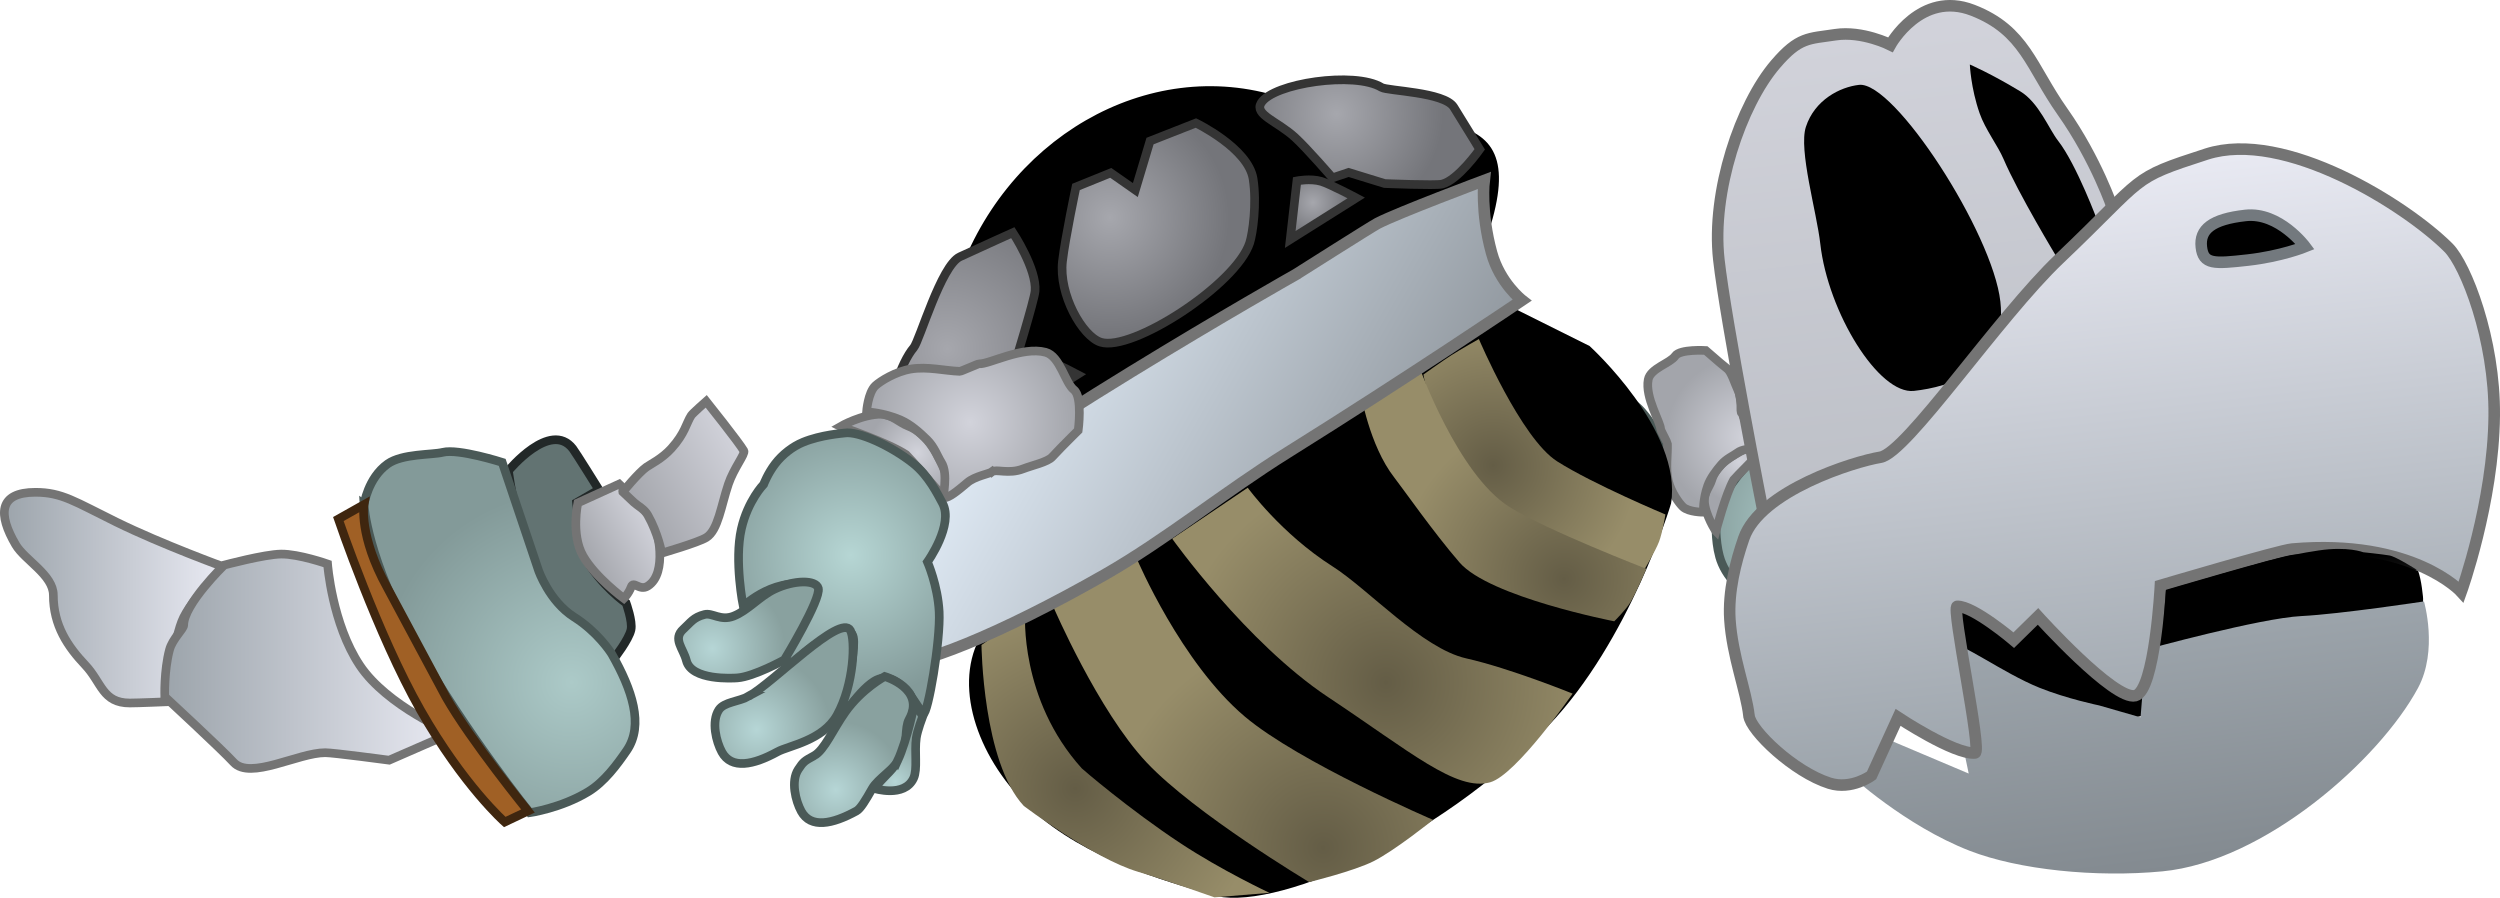 <svg version="1.1" xmlns="http://www.w3.org/2000/svg" xmlns:xlink="http://www.w3.org/1999/xlink" width="216.17" height="77.631" viewBox="0,0,216.17,77.631"><defs><linearGradient x1="151.228" y1="230.363" x2="132.414" y2="230.363" gradientUnits="userSpaceOnUse" id="color-1"><stop offset="0" stop-color="#e9eaf3"/><stop offset="1" stop-color="#9ca4ab"/></linearGradient><linearGradient x1="171.074" y1="235.863" x2="146.283" y2="235.863" gradientUnits="userSpaceOnUse" id="color-2"><stop offset="0" stop-color="#e9eaf3"/><stop offset="1" stop-color="#9ca4ab"/></linearGradient><radialGradient cx="268.792" cy="216.257" r="14.569" gradientUnits="userSpaceOnUse" id="color-3"><stop offset="0" stop-color="#accac8"/><stop offset="1" stop-color="#839a99"/></radialGradient><linearGradient x1="253.622" y1="213.33" x2="257.215" y2="217.661" gradientUnits="userSpaceOnUse" id="color-4"><stop offset="0" stop-color="#d2d3db"/><stop offset="1" stop-color="#a3a5ab"/></linearGradient><linearGradient x1="245.979" y1="207.661" x2="252.43" y2="215.438" gradientUnits="userSpaceOnUse" id="color-5"><stop offset="0" stop-color="#d2d3db"/><stop offset="1" stop-color="#a3a5ab"/></linearGradient><radialGradient cx="289.805" cy="224.25" r="11.158" gradientUnits="userSpaceOnUse" id="color-6"><stop offset="0" stop-color="#b6d6d4"/><stop offset="1" stop-color="#839a99"/></radialGradient><radialGradient cx="302.189" cy="233.104" r="5.681" gradientUnits="userSpaceOnUse" id="color-7"><stop offset="0" stop-color="#b6d6d6"/><stop offset="1" stop-color="#89a19f"/></radialGradient><radialGradient cx="295.586" cy="235.705" r="5.579" gradientUnits="userSpaceOnUse" id="color-8"><stop offset="0" stop-color="#b6d6d6"/><stop offset="1" stop-color="#89a19f"/></radialGradient><radialGradient cx="307.569" cy="227.654" r="5.283" gradientUnits="userSpaceOnUse" id="color-9"><stop offset="0" stop-color="#b6d6d6"/><stop offset="1" stop-color="#89a19f"/></radialGradient><radialGradient cx="307.506" cy="223.041" r="3.247" gradientUnits="userSpaceOnUse" id="color-10"><stop offset="0" stop-color="#b6d6d6"/><stop offset="1" stop-color="#89a19f"/></radialGradient><radialGradient cx="282.417" cy="218.608" r="3.618" gradientUnits="userSpaceOnUse" id="color-11"><stop offset="0" stop-color="#d2d3db"/><stop offset="1" stop-color="#a3a5ab"/></radialGradient><radialGradient cx="283.088" cy="216.459" r="6.999" gradientUnits="userSpaceOnUse" id="color-12"><stop offset="0" stop-color="#d2d3db"/><stop offset="1" stop-color="#a3a5ab"/></radialGradient><radialGradient cx="261.145" cy="218.932" r="12.465" gradientUnits="userSpaceOnUse" id="color-13"><stop offset="0" stop-color="#645d46"/><stop offset="1" stop-color="#978d69"/></radialGradient><radialGradient cx="267.275" cy="228.737" r="14.404" gradientUnits="userSpaceOnUse" id="color-14"><stop offset="0" stop-color="#645d46"/><stop offset="1" stop-color="#978d69"/></radialGradient><radialGradient cx="251.865" cy="237.7" r="18.365" gradientUnits="userSpaceOnUse" id="color-15"><stop offset="0" stop-color="#645d46"/><stop offset="1" stop-color="#978d69"/></radialGradient><radialGradient cx="246.454" cy="251.985" r="18.811" gradientUnits="userSpaceOnUse" id="color-16"><stop offset="0" stop-color="#645d46"/><stop offset="1" stop-color="#978d69"/></radialGradient><radialGradient cx="225.003" cy="246.858" r="16.112" gradientUnits="userSpaceOnUse" id="color-17"><stop offset="0" stop-color="#645d46"/><stop offset="1" stop-color="#978d69"/></radialGradient><linearGradient x1="252.116" y1="225.027" x2="218.491" y2="206.009" gradientUnits="userSpaceOnUse" id="color-18"><stop offset="0" stop-color="#9299a0"/><stop offset="1" stop-color="#e5f0fb"/></linearGradient><radialGradient cx="228.021" cy="197.495" r="10.301" gradientUnits="userSpaceOnUse" id="color-19"><stop offset="0" stop-color="#a6a7ad"/><stop offset="1" stop-color="#74757a"/></radialGradient><radialGradient cx="247.604" cy="188.533" r="9.215" gradientUnits="userSpaceOnUse" id="color-20"><stop offset="0" stop-color="#a6a7ad"/><stop offset="1" stop-color="#74757a"/></radialGradient><radialGradient cx="245.563" cy="196.2" r="2.968" gradientUnits="userSpaceOnUse" id="color-21"><stop offset="0" stop-color="#a6a7ad"/><stop offset="1" stop-color="#74757a"/></radialGradient><radialGradient cx="213.962" cy="208.859" r="13.188" gradientUnits="userSpaceOnUse" id="color-22"><stop offset="0" stop-color="#a6a7ad"/><stop offset="1" stop-color="#74757a"/></radialGradient><radialGradient cx="222.219" cy="210.632" r="2.133" gradientUnits="userSpaceOnUse" id="color-23"><stop offset="0" stop-color="#a6a7ad"/><stop offset="1" stop-color="#74757a"/></radialGradient><radialGradient cx="181.469" cy="237.687" r="16.614" gradientUnits="userSpaceOnUse" id="color-24"><stop offset="0" stop-color="#accac8"/><stop offset="1" stop-color="#839a99"/></radialGradient><linearGradient x1="188.534" y1="223.769" x2="182.655" y2="227.113" gradientUnits="userSpaceOnUse" id="color-25"><stop offset="0" stop-color="#d2d3db"/><stop offset="1" stop-color="#a3a5ab"/></linearGradient><linearGradient x1="196.256" y1="217.485" x2="186.821" y2="222.851" gradientUnits="userSpaceOnUse" id="color-26"><stop offset="0" stop-color="#d2d3db"/><stop offset="1" stop-color="#a3a5ab"/></linearGradient><linearGradient x1="316.16" y1="232.958" x2="318.928" y2="254.037" gradientUnits="userSpaceOnUse" id="color-27"><stop offset="0" stop-color="#9da5ac"/><stop offset="1" stop-color="#838a90"/></linearGradient><linearGradient x1="295.552" y1="179.726" x2="300.189" y2="221.161" gradientUnits="userSpaceOnUse" id="color-28"><stop offset="0" stop-color="#d2d3db"/><stop offset="1" stop-color="#bdc0c7"/></linearGradient><linearGradient x1="311.362" y1="193.119" x2="317.024" y2="243.713" gradientUnits="userSpaceOnUse" id="color-29"><stop offset="0" stop-color="#e9eaf3"/><stop offset="1" stop-color="#9ca4ab"/></linearGradient><linearGradient x1="328.496" y1="226.965" x2="328.766" y2="235.034" gradientUnits="userSpaceOnUse" id="color-30"><stop offset="0" stop-color="#000000"/><stop offset="1" stop-color="#000000" stop-opacity="0"/></linearGradient><radialGradient cx="211.374" cy="217.819" r="4.282" gradientUnits="userSpaceOnUse" id="color-31"><stop offset="0" stop-color="#d2d3db"/><stop offset="1" stop-color="#a3a5ab"/></radialGradient><radialGradient cx="215.919" cy="215.213" r="9.157" gradientUnits="userSpaceOnUse" id="color-32"><stop offset="0" stop-color="#d2d3db"/><stop offset="1" stop-color="#a3a5ab"/></radialGradient><radialGradient cx="205.595" cy="226.698" r="12.543" gradientUnits="userSpaceOnUse" id="color-33"><stop offset="0" stop-color="#b6d6d4"/><stop offset="1" stop-color="#839a99"/></radialGradient><radialGradient cx="197.468" cy="241.758" r="6.386" gradientUnits="userSpaceOnUse" id="color-34"><stop offset="0" stop-color="#b6d6d6"/><stop offset="1" stop-color="#89a19f"/></radialGradient><radialGradient cx="193.636" cy="234.761" r="6.271" gradientUnits="userSpaceOnUse" id="color-35"><stop offset="0" stop-color="#b6d6d6"/><stop offset="1" stop-color="#89a19f"/></radialGradient><radialGradient cx="204.304" cy="246.989" r="5.939" gradientUnits="userSpaceOnUse" id="color-36"><stop offset="0" stop-color="#b6d6d6"/><stop offset="1" stop-color="#89a19f"/></radialGradient><radialGradient cx="209.44" cy="246.268" r="3.65" gradientUnits="userSpaceOnUse" id="color-37"><stop offset="0" stop-color="#b6d6d6"/><stop offset="1" stop-color="#89a19f"/></radialGradient></defs><g transform="translate(-132.039,-178.685)"><g data-paper-data="{&quot;isPaintingLayer&quot;:true}" fill-rule="nonzero" stroke-linecap="butt" stroke-linejoin="miter" stroke-miterlimit="10" stroke-dasharray="" stroke-dashoffset="0" style="mix-blend-mode: normal"><g data-paper-data="{&quot;index&quot;:null}" stroke="#747474" stroke-width="0.75"><path d="M136.652,230.144c0,-1.74 -2.477,-3.027 -3.256,-4.355c-1.527,-2.604 -1.497,-4.535 1.701,-4.535c2.298,0 3.408,0.808 6.998,2.571c3.956,1.944 9.401,3.919 9.401,3.919c0,0 -2.998,2.752 -3.743,4.691c-0.837,2.177 -1.306,6.932 -1.306,6.932c0,0 -2.492,0.105 -3.188,0.105c-2.361,0 -2.42,-1.768 -3.851,-3.282c-1.497,-1.584 -2.757,-3.412 -2.757,-6.045z" fill="url(#color-1)"/><path d="M147.924,232.739c0,-1.804 3.5,-5.192 3.5,-5.192c0,0 3.489,-0.936 4.92,-0.952c1.54,-0.017 4.018,0.855 4.018,0.855c0,0 0.389,5.184 2.794,8.779c2.356,3.522 7.918,5.836 7.918,5.836l-5.387,2.352c0,0 -4.824,-0.647 -5.52,-0.647c-2.361,0 -6.501,2.399 -7.932,0.828c-0.966,-1.06 -5.948,-5.673 -5.948,-5.673c0,0 -0.077,-2.234 0.408,-4.05c0.256,-0.959 1.229,-1.802 1.229,-2.137z" fill="url(#color-2)"/></g><g data-paper-data="{&quot;index&quot;:null}" stroke-width="0.75"><path d="M250.963,224.915c0,0 -4.307,-2.141 -2.295,-4.29c0.275,-0.294 2.9,-2.631 2.9,-2.631l1.2,1.419c0,0 3.645,-1.171 4.072,-1.526c2.053,-1.703 3.147,-3.851 3.147,-3.851c0,0 1.339,-0.808 1.999,-0.821c0.771,-0.014 2.344,0.739 2.344,0.739c0,0 -0.889,3.506 -4.139,6.203c-2.825,2.344 -9.226,4.756 -9.226,4.756z" fill="#627372" stroke="#222828"/><path d="M255.442,234.703c0,0 -2.004,0.115 -3.281,-1.13c-0.933,-0.909 -1.168,-3.102 -1.487,-3.833c-0.47,-1.078 0.056,-4.456 0.056,-4.456l7.543,-4.196c0,0 2.157,-1.22 3.028,-3.254c0.811,-1.892 2.143,-3.146 2.314,-3.288c2.351,-1.95 4.834,-3.358 6.908,-2.459c1.138,0.494 2.573,1.17 3.479,2.198c1.538,1.745 2.223,3.946 2.223,3.946c0,0 -5.127,5.797 -10.959,10.634c-5.831,4.838 -9.825,5.836 -9.825,5.836z" fill="url(#color-3)" stroke="#4a5957"/><path d="M255.434,234.706c0,0 2.352,-0.054 5.823,-2.866c0.073,-0.06 7.345,-5.8 7.414,-5.857c2.926,-2.427 7.452,-7.596 7.452,-7.596l1.079,1.528c0,0 -2.204,3.516 -7.273,7.721c-5.069,4.205 -13.135,8.724 -13.135,8.724z" fill="#a06025" stroke="#3f260f"/><path d="M250.932,216.621c0,0 1.916,-2.649 2.636,-3.246c0.611,-0.507 4.045,-2.162 5.222,-0.887c0.471,0.51 -0.335,1.175 0.188,1.222c0.558,0.051 0.977,0.327 0.977,0.327c0,0 -1.44,2.546 -3.048,3.88c-1.608,1.334 -4.163,1.426 -4.163,1.426z" fill="url(#color-4)" stroke="#747474"/><path d="M250.789,216.799c0,0 -1.834,-0.844 -2.437,-1.407c-0.284,-0.265 -0.87,-1.122 -1.887,-1.672c-1.49,-0.806 -2.391,-0.649 -3.153,-0.897c-0.202,-0.065 -1.393,-0.932 -1.393,-0.932c0,0 3.524,-3.786 4.243,-4.383c0.259,-0.215 1.667,0.441 3.145,0.516c2.015,0.102 4.278,-0.234 5.033,0.594c0.524,0.574 1.747,3.411 1.747,3.411c0,0 -1.762,0.766 -3.37,2.1c-0.536,0.445 -0.77,1.081 -1.056,1.476c-0.571,0.791 -0.872,1.193 -0.872,1.193z" fill="url(#color-5)" stroke="#747474"/></g><g data-paper-data="{&quot;index&quot;:null}" stroke-width="0.75"><path d="M280.72,226.797c-0.395,-1.447 -0.297,-3.146 -0.301,-3.255c-0.04,-1.074 1.425,-3.426 2.968,-4.938c1.09,-1.069 2.631,-1.587 3.317,-1.858c1.755,-0.693 4.35,1.71 4.35,1.71c0,0 1.898,-0.56 3.916,-0.413c2.202,0.161 7.738,1.853 7.645,2.198c-0.056,0.207 -3.925,1.352 -2.966,3.432c0.681,1.478 3.079,3.313 3.079,3.313c0,0 -6.794,-2.959 -7.007,-1.938c-0.47,2.253 2.132,5.04 2.132,5.04l-1.008,0.084c0,0 -4.605,-3.561 -4.914,-2.974c-1.475,2.8 0.736,5.745 0.736,5.745c0,0 -3.56,0.258 -5.926,-0.604c-2.1,-0.766 -3.185,-2.13 -3.185,-2.13c0,0 -0.794,-0.426 -1.451,-1.075c-0.647,-0.639 -1.154,-1.495 -1.383,-2.335z" fill="url(#color-6)" stroke="#4a5957"/><path d="M299.585,233.4c-0.785,-1.986 -5.472,-7.839 -4.049,-8.401c0.781,-0.309 4.156,0.23 6.346,1.839c1.799,1.322 1.859,3.996 2.213,4.892c0.785,1.986 0.91,3.686 -0.513,4.248c-0.85,0.336 -2.434,0.522 -3.254,-0.179c-0.552,-0.472 -0.427,-1.6 -0.743,-2.4z" fill="url(#color-7)" stroke="#4a5957"/><path d="M292.915,235.967c-0.073,-0.608 0.664,-1.157 0.406,-2.188c-0.287,-1.144 -1.26,-2.182 -1.653,-3.36c-0.546,-1.636 -0.324,-3.3 0.347,-3.381c0.872,-0.105 5.13,3.279 5.13,3.279c0,0 0.987,2.481 0.925,3.753c-0.017,0.358 -0.227,3.542 -1.816,3.733c-0.95,0.114 -1.782,0.859 -2.425,-0.069c-0.433,-0.625 -0.807,-0.874 -0.914,-1.767z" fill="url(#color-8)" stroke="#4a5957"/><path d="M304.749,228.972c-0.334,-0.845 -1.819,-1.683 -3.039,-2.802c-1.622,-1.488 -2.328,-3.35 -2.328,-3.35c0,0 1.337,-3.043 3.509,-1.448c0.622,0.457 1.828,0.302 2.822,0.993c0.816,0.567 1.409,1.971 2.094,2.483c0.876,0.653 1.441,1.105 1.569,1.429c0.778,1.97 0.902,3.655 -0.509,4.213c-0.843,0.333 -2.414,0.518 -3.227,-0.178c-0.547,-0.468 -0.579,-0.548 -0.892,-1.341z" fill="url(#color-9)" stroke="#4a5957"/><path d="M305.907,222.631c-1.422,-0.889 -4.219,-1.853 -4.219,-1.853l1.098,-0.475c0,0 1.04,0.552 1.586,0.7c1.066,0.289 2.41,0.195 3.057,0.6c1.422,0.889 0.395,3.112 0.395,3.112c0,0 -0.382,-0.413 -0.921,-1.09c-0.241,-0.302 -0.557,-0.719 -0.996,-0.994z" fill="url(#color-10)" stroke="#4a5957"/><path d="M280.407,224.615c0,0 -0.919,-1.348 -1.005,-2.653c-0.04,-0.604 0.497,-1.26 0.638,-1.738c0.446,-1.511 2.028,-2.219 2.8,-2.684c0.656,-0.396 1.615,0.063 1.615,0.063c0,0 -2.454,2.476 -2.496,2.549c-0.704,1.22 -1.551,4.464 -1.551,4.464z" data-paper-data="{&quot;index&quot;:null}" fill="url(#color-11)" stroke="#747474"/><path d="M282.658,214.45c0.154,0.175 0.37,1.101 0.823,1.562c0.612,0.624 1.107,1.156 1.111,1.456c0.002,0.155 -1.564,-0.196 -2.316,0.361c-0.376,0.278 -0.966,0.518 -1.401,1.029c-0.469,0.55 -0.941,1.175 -1.174,1.828c-0.417,1.166 -0.378,2.288 -0.378,2.288c0,0 -1.278,-0 -1.764,-0.461c-0.324,-0.307 -1.022,-1.254 -1.261,-2.252c-0.256,-1.07 -0.043,-2.215 -0.079,-3.219c-0.003,-0.083 -0.59,-1.16 -0.589,-1.235c0.011,-0.608 -1.368,-2.75 -1.072,-4.3c0.187,-0.976 1.901,-1.409 2.333,-2.044c0.415,-0.611 2.641,-0.472 2.641,-0.472c0,0 0.642,0.564 1.203,1.038c0.262,0.222 0.505,0.424 0.657,0.54c0.362,0.277 0.656,1.285 0.929,1.865c0.433,0.917 0.114,1.765 0.336,2.017z" data-paper-data="{&quot;index&quot;:null}" fill="url(#color-12)" stroke="#747474"/></g><g data-paper-data="{&quot;index&quot;:null}"><path d="M242.717,187.336c11.348,3.649 21.833,-1.204 17.804,11.327c-4.029,12.531 -37.492,32.763 -48.84,29.114c-11.348,-3.649 -0.836,-11.828 3.193,-24.359c4.029,-12.531 16.495,-19.731 27.843,-16.082z" fill="#000000" stroke="#000000" stroke-width="0.5"/><path d="M257.837,208.83l5.128,-3.476l6.519,3.249c0,0 8.065,7.312 7.046,13.623c-0.019,0.116 -3.593,11.903 -10.597,19.201c-9.63,10.035 -24.042,16.274 -29.173,14.624c-2.632,-0.846 -9.714,-2.578 -14.623,-6.588c-4.811,-3.93 -7.495,-10.101 -5.799,-14.696c2.402,-6.507 25.356,-15.996 25.356,-15.996z" fill="#000000" stroke="none" stroke-width="0"/><path d="M261.769,222.701c-1.952,-2.085 -4.16,-5.348 -5.396,-7.898c-1.021,-2.105 -1.252,-3.734 -1.252,-3.734c0,0 1.619,-1.16 2.399,-1.659c0.816,-0.522 2.395,-1.41 2.395,-1.41c0,0 3.648,8.596 6.766,10.577c3.119,1.981 9.364,4.594 9.364,4.594c0,0 -0.259,1.592 -0.554,2.356c-0.322,0.837 -1.303,2.468 -1.303,2.468c0,0 -8.858,-1.486 -12.42,-5.292z" fill="url(#color-13)" stroke="none" stroke-width="NaN"/><path d="M271.62,232.407c0,0 -10.793,-2.093 -13.381,-5.089c-2.279,-2.639 -4.862,-6.347 -5.641,-7.346c-2.173,-2.786 -2.901,-7.32 -2.901,-7.32l5.088,-2.183c0,0 3.301,9.212 7.739,12.031c3.119,1.981 11.872,5.37 11.872,5.37c0,0 -0.891,2.094 -1.391,2.913c-0.404,0.66 -1.385,1.625 -1.385,1.625z" fill="url(#color-14)" stroke="none" stroke-width="NaN"/><path d="M246.879,238.965c-7.085,-4.706 -13.483,-13.699 -13.483,-13.699l6.532,-4.409c0,0 2.887,3.978 7.325,6.797c3.119,1.981 7.745,7.098 11.564,7.959c3.819,0.861 9.2,3.048 9.2,3.048c0,0 -4.857,7.025 -7.119,7.665c-2.926,0.828 -6.934,-2.657 -14.019,-7.362z" fill="url(#color-15)" stroke="none" stroke-width="NaN"/><path d="M245.244,254.959c0,0 -9.898,-5.916 -14.076,-10.363c-4.178,-4.447 -8.036,-13.41 -8.036,-13.41l7.245,-4.1c0,0 3.783,8.9 9.292,13.554c4.688,3.96 16.283,8.937 16.283,8.937c0,0 -3.307,2.654 -5.145,3.577c-1.725,0.867 -5.564,1.804 -5.564,1.804z" fill="url(#color-16)" stroke="none" stroke-width="NaN"/><path d="M230.416,254.058c-3.84,-1.144 -9.845,-5.679 -9.845,-5.679c-3.562,-3.806 -3.665,-13.921 -3.665,-13.921l3.775,-2.713c0,0 -0.516,7.379 4.9,13.381c0.072,0.08 4.108,3.549 8.497,6.45c3.608,2.385 7.729,4.31 7.729,4.31l-4.756,0.391c0,0 -4.193,-1.492 -6.636,-2.219z" fill="url(#color-17)" stroke="none" stroke-width="NaN"/><path d="M244.102,202.415c0,0 6.608,-4.187 7.046,-4.412c1.885,-0.968 9.222,-3.712 9.222,-3.712c0,0 -0.329,2.69 0.639,6.244c0.713,2.619 2.634,4.113 2.634,4.113c0,0 -9.832,6.647 -20.28,13.17c-5.379,3.358 -10.574,7.572 -15.787,10.55c-9.011,5.147 -16.663,8.245 -18.581,7.628c-1.748,-0.562 -6.455,-5.555 -1.187,-10.064c10.347,-8.857 36.294,-23.516 36.294,-23.516z" fill="url(#color-18)" stroke="#747474" stroke-width="1"/><path d="M228.084,193.633l2.126,1.486l1.27,-4.237l3.967,-1.559c0,0 4.535,2.19 4.945,4.826c0.333,2.139 -0.033,4.722 -0.294,5.531c-1.161,3.61 -10.202,9.456 -12.89,8.591c-1.579,-0.508 -3.636,-4.125 -3.297,-7.009c0.238,-2.026 1.167,-6.412 1.167,-6.412z" fill="url(#color-19)" stroke="#343434" stroke-width="0.75"/><path d="M247.257,194.062c0,0 -2.174,-2.516 -3.243,-3.498c-1.522,-1.397 -3.543,-1.967 -2.928,-2.974c1.048,-1.714 8.108,-2.755 10.41,-1.348c0.516,0.315 5.432,0.393 6.245,1.701c1.002,1.611 2.249,3.656 2.249,3.656c0,0 -1.892,2.689 -3.264,3.006c-0.569,0.132 -4.954,-0.05 -4.954,-0.05l-3.119,-0.96z" data-paper-data="{&quot;index&quot;:null}" fill="url(#color-20)" stroke="#343434" stroke-width="0.75"/><path d="M243.603,199.392l0.579,-5.066c0,0 1.158,-0.231 2.091,0.038c0.722,0.208 3.038,1.436 3.038,1.436z" fill="url(#color-21)" stroke="#343434" stroke-width="0.75"/><path d="M217.576,216.267c0,0 -3.372,2.262 -4.767,3.438c-1.986,1.673 -3.3,4.211 -4.115,3.149c-1.388,-1.807 0.079,-11.412 2.355,-14.115c0.51,-0.606 2.358,-7.097 3.996,-7.854c2.019,-0.933 4.573,-2.083 4.573,-2.083c0,0 2.088,3.164 1.921,5.059c-0.069,0.786 -1.832,6.548 -1.832,6.548l-2.11,3.895z" data-paper-data="{&quot;index&quot;:null}" fill="url(#color-22)" stroke="#343434" stroke-width="0.75"/><path d="M221.101,213.652l0.416,-3.641c0,0 0.832,-0.166 1.503,0.027c0.519,0.149 2.183,1.032 2.183,1.032z" fill="url(#color-23)" stroke="#343434" stroke-width="0.75"/></g><g data-paper-data="{&quot;index&quot;:null}" stroke-width="0.75"><path d="M179.126,230.199c-2.244,-3.946 -3.126,-10.811 -3.126,-10.811c0,0 3.63,-4.417 5.567,-1.908c0.265,0.343 2.259,3.551 2.259,3.551l-1.932,1.12c0,0 0.398,4.167 0.693,4.685c1.417,2.492 3.59,3.992 3.59,3.992c0,0 0.578,1.584 0.422,2.31c-0.182,0.848 -1.45,2.471 -1.45,2.471c0,0 -3.78,-1.464 -6.024,-5.41z" fill="#627372" stroke="#222828"/><path d="M163.515,222.328c0,0 0.32,-2.302 2.047,-3.531c1.262,-0.898 3.848,-0.77 4.765,-1.001c1.352,-0.34 5.136,0.868 5.136,0.868l3.142,9.343c0,0 0.922,2.675 3.075,4.034c2.003,1.264 3.15,3.007 3.276,3.228c1.722,3.028 2.787,6.108 1.279,8.307c-0.828,1.207 -1.934,2.717 -3.327,3.563c-2.364,1.435 -5.063,1.818 -5.063,1.818c0,0 -5.539,-6.882 -9.81,-14.393c-4.271,-7.511 -4.521,-12.237 -4.521,-12.237z" fill="url(#color-24)" stroke="#4a5957"/><path d="M163.513,222.318c0,0 -0.469,2.687 1.995,7.145c0.052,0.094 5.041,9.407 5.091,9.496c2.143,3.768 7.092,9.853 7.092,9.853l-2.009,0.952c0,0 -3.565,-3.144 -7.277,-9.672c-3.713,-6.528 -7.11,-16.526 -7.11,-16.526z" fill="#a06025" stroke="#3f260f"/><path d="M185.572,220.543c0,0 2.454,2.332 2.927,3.164c0.402,0.707 1.314,4.544 -0.45,5.655c-0.706,0.445 -1.231,-0.486 -1.43,0.064c-0.212,0.588 -0.639,1.003 -0.639,1.003c0,0 -2.47,-1.814 -3.527,-3.673c-1.057,-1.859 -0.451,-4.587 -0.451,-4.587z" fill="url(#color-25)" stroke="#747474"/><path d="M185.895,221.221c0,0 1.321,-1.634 2.039,-2.148c0.338,-0.242 1.345,-0.718 2.159,-1.617c1.192,-1.318 1.272,-2.165 1.718,-2.852c0.118,-0.182 1.293,-1.217 1.293,-1.217c0,0 2.849,3.567 3.255,4.282c0.146,0.257 -0.876,1.51 -1.337,2.875c-0.629,1.86 -0.887,3.985 -1.908,4.619c-0.709,0.44 -3.855,1.35 -3.855,1.35c0,0 -0.302,-1.694 -1.21,-3.291c-0.303,-0.532 -0.875,-0.8 -1.194,-1.096c-0.638,-0.592 -0.96,-0.903 -0.96,-0.903z" fill="url(#color-26)" stroke="#747474"/></g><path d="M296.931,235.24c-0.454,-4.057 9.165,-8.463 21.486,-9.842c6.641,-0.743 14.713,-1.643 18.969,-0.584c3.64,0.906 3.951,3.563 4.16,5.433c0.454,4.057 -9.165,8.463 -21.486,9.842c-6.591,0.738 -12.98,4.631 -17.231,3.592c-3.695,-0.904 -5.688,-6.554 -5.899,-8.44z" data-paper-data="{&quot;index&quot;:null}" fill="#000000" stroke="none" stroke-width="0"/><path d="M295.109,242.543l7.16,3.029c0,0 -2.294,-10.551 -1.461,-11.122c0.607,-0.416 4.39,2.419 7.581,3.704c2.372,0.955 5.154,1.526 5.154,1.526l3.585,1.032l0.472,-5.862c0,0 9.867,-2.717 13.432,-2.895c3.38,-0.169 10.603,-1.267 10.603,-1.267c0,0 1.239,4.229 -0.517,7.487c-3.365,6.246 -13.291,15.014 -22.104,15.855c-5.772,0.55 -12.43,-0.139 -16.661,-1.78c-5.598,-2.17 -10.402,-6.613 -10.402,-6.613z" data-paper-data="{&quot;index&quot;:null}" fill="url(#color-27)" stroke="none" stroke-width="0"/><path d="M280.663,201.132c-0.658,-5.883 1.898,-13.39 4.91,-16.902c2.027,-2.363 2.846,-2.192 5.171,-2.544c2.325,-0.352 4.756,0.871 4.756,0.871c0,0 2.615,-4.734 7.118,-2.985c4.503,1.749 5.018,4.878 7.762,8.766c2.934,4.157 4.363,8.428 4.363,8.428c0,0 -5.411,5.651 -8.602,9.603c-1.628,2.016 -9.733,12.557 -11.891,12.799c-2.93,0.328 -9.764,3.75 -9.764,3.75c0,0 -3.227,-16.461 -3.823,-21.787z" data-paper-data="{&quot;index&quot;:null}" fill="url(#color-28)" stroke="#747474" stroke-width="1"/><path d="M313.473,197.963l-3.595,2.95c0,0 -3.302,-5.451 -4.608,-8.502c-0.48,-1.123 -1.568,-2.537 -2.054,-3.923c-0.769,-2.193 -0.849,-4.225 -0.849,-4.225c0,0 1.81,0.776 4.356,2.318c1.616,0.978 2.482,3.262 3.262,4.259c1.629,2.078 3.486,7.124 3.486,7.124z" data-paper-data="{&quot;index&quot;:null}" fill="#000000" stroke="none" stroke-width="0"/><path d="M289.435,199.758c-0.306,-2.733 -1.893,-8.111 -1.244,-10.104c0.761,-2.334 2.955,-3.447 4.596,-3.631c3.042,-0.34 11.556,12.806 12.22,18.74c0.664,5.935 -4.426,7.382 -7.468,7.722c-3.042,0.341 -7.44,-6.793 -8.104,-12.728z" data-paper-data="{&quot;index&quot;:null}" fill="#000000" stroke="none" stroke-width="0"/><path d="M283.27,240.577c-0.242,-2.167 -1.444,-5.14 -1.651,-8.332c-0.154,-2.377 0.482,-4.942 1.205,-7.023c1.424,-4.096 9.529,-6.628 11.808,-6.999c2.278,-0.371 10.181,-12.125 15.471,-17.155c7.633,-7.259 6.004,-6.884 12.728,-9.059c6.749,-2.183 17.264,4.437 20.926,8.098c1.488,1.488 4.014,7.91 3.952,14.502c-0.071,7.54 -2.853,15.257 -2.853,15.257c0,0 -4.172,-4.612 -14.63,-3.702c-1.106,0.096 -11.38,3.143 -11.38,3.143c0,0 -0.47,9.1 -2.166,9.53c-1.823,0.461 -8.419,-6.851 -8.419,-6.851l-2.094,2.053c0,0 -3.49,-2.965 -4.894,-2.924c-0.541,0.016 2.191,12.626 1.542,12.679c-1.792,0.146 -6.654,-3.076 -6.654,-3.076l-2.294,5.018c0,0 -1.721,1.278 -3.636,0.673c-3.084,-0.974 -6.816,-4.546 -6.959,-5.83z" data-paper-data="{&quot;index&quot;:null}" fill="url(#color-29)" stroke="#747474" stroke-width="1"/><path d="M326.203,197.312c2.913,-0.326 5.157,2.7 5.157,2.7c0,0 -2.055,0.837 -4.967,1.163c-2.913,0.326 -3.84,0.394 -4.01,-1.129c-0.17,-1.523 0.908,-2.408 3.821,-2.734z" data-paper-data="{&quot;index&quot;:null}" fill="#000000" stroke="#73797e" stroke-width="1"/><path d="M319.314,229.726c0,0 4.034,-1.193 8.61,-2.477c1.619,-0.454 3.215,-0.761 4.601,-0.967c2.531,-0.377 3.856,0.154 3.856,0.154c0,0 1.605,0.167 2.267,0.279c0.582,0.099 2.359,1.236 2.359,1.236c0,0 -9.745,1.91 -12.402,2.655c-2.267,0.636 -9.609,3.259 -9.609,3.259z" data-paper-data="{&quot;index&quot;:null}" fill="url(#color-30)" stroke="none" stroke-width="0"/><g data-paper-data="{&quot;index&quot;:null}" stroke-width="0.75"><path d="M204.714,215.563c0,0 1.853,-1.076 3.571,-1.065c0.795,0.005 1.604,0.77 2.217,1c1.938,0.727 2.714,2.868 3.252,3.923c0.456,0.897 -0.235,2.111 -0.235,2.111c0,0 -3.011,-3.451 -3.102,-3.513c-1.531,-1.038 -5.702,-2.456 -5.702,-2.456z" data-paper-data="{&quot;index&quot;:null}" fill="url(#color-31)" stroke="#747474"/><path d="M217.819,219.477c-0.244,0.185 -1.478,0.381 -2.125,0.93c-0.876,0.743 -1.62,1.341 -2.013,1.317c-0.203,-0.012 0.405,-2.031 -0.253,-3.068c-0.329,-0.518 -0.587,-1.314 -1.215,-1.934c-0.676,-0.667 -1.451,-1.344 -2.284,-1.712c-1.488,-0.656 -2.962,-0.712 -2.962,-0.712c0,0 0.121,-1.674 0.771,-2.267c0.434,-0.395 1.74,-1.22 3.07,-1.438c1.426,-0.234 2.906,0.154 4.226,0.202c0.109,0.004 1.575,-0.663 1.675,-0.654c0.796,0.073 3.733,-1.532 5.736,-0.996c1.261,0.337 1.666,2.625 2.457,3.251c0.761,0.602 0.368,3.506 0.368,3.506c0,0 -0.8,0.788 -1.475,1.477c-0.315,0.322 -0.603,0.622 -0.77,0.81c-0.397,0.448 -1.746,0.737 -2.531,1.041c-1.242,0.48 -2.324,-0.018 -2.674,0.249z" data-paper-data="{&quot;index&quot;:null}" fill="url(#color-32)" stroke="#747474"/><path d="M201.474,216.924c1.558,-0.645 3.467,-0.775 3.587,-0.795c1.193,-0.196 4.022,1.106 5.926,2.613c1.346,1.065 2.141,2.71 2.54,3.437c1.021,1.859 -1.294,5.092 -1.294,5.092c0,0 0.892,2.038 1.013,4.309c0.132,2.479 -0.975,8.892 -1.373,8.836c-0.239,-0.033 -2.061,-4.186 -4.246,-2.824c-1.553,0.968 -3.261,3.901 -3.261,3.901c0,0 2.341,-7.994 1.173,-8.088c-2.579,-0.206 -5.32,3.089 -5.32,3.089l-0.235,-1.113c0,0 3.322,-5.638 2.624,-5.9c-3.331,-1.25 -6.303,1.631 -6.303,1.631c0,0 -0.79,-3.934 -0.162,-6.694c0.558,-2.45 1.926,-3.852 1.926,-3.852c0,0 0.363,-0.946 0.995,-1.77c0.622,-0.811 1.505,-1.498 2.408,-1.872z" fill="url(#color-33)" stroke="#4a5957"/><path d="M196.77,238.895c2.104,-1.155 7.97,-7.208 8.798,-5.701c0.454,0.827 0.33,4.668 -1.156,7.337c-1.221,2.193 -4.195,2.637 -5.144,3.158c-2.104,1.155 -3.982,1.534 -4.81,0.027c-0.494,-0.901 -0.926,-2.641 -0.259,-3.654c0.449,-0.682 1.724,-0.702 2.571,-1.167z" fill="url(#color-34)" stroke="#4a5957"/><path d="M192.966,231.819c0.668,-0.167 1.384,0.578 2.497,0.144c1.235,-0.481 2.256,-1.713 3.514,-2.318c1.747,-0.84 3.635,-0.827 3.819,-0.09c0.24,0.958 -2.934,6.184 -2.934,6.184c0,0 -2.627,1.451 -4.055,1.561c-0.401,0.031 -3.982,0.247 -4.419,-1.499c-0.261,-1.043 -1.209,-1.866 -0.266,-2.714c0.636,-0.571 0.861,-1.023 1.842,-1.268z" fill="url(#color-35)" stroke="#4a5957"/><path d="M202.436,244.03c0.896,-0.492 1.62,-2.266 2.696,-3.784c1.431,-2.018 3.407,-3.069 3.407,-3.069c0,0 3.583,1.062 2.11,3.709c-0.422,0.758 -0.079,2.081 -0.71,3.287c-0.518,0.99 -2,1.849 -2.474,2.686c-0.605,1.069 -1.029,1.762 -1.373,1.951c-2.087,1.146 -3.949,1.522 -4.77,0.027c-0.49,-0.893 -0.918,-2.619 -0.257,-3.624c0.445,-0.676 0.53,-0.723 1.37,-1.184z" fill="url(#color-36)" stroke="#4a5957"/><path d="M209.671,244.427c0.791,-1.711 1.471,-4.966 1.471,-4.966l0.685,1.157c0,0 -0.469,1.237 -0.557,1.867c-0.172,1.229 0.123,2.715 -0.238,3.494c-0.791,1.711 -3.415,0.88 -3.415,0.88c0,0 0.407,-0.484 1.086,-1.181c0.303,-0.311 0.724,-0.723 0.968,-1.251z" fill="url(#color-37)" stroke="#4a5957"/></g></g></g></svg>